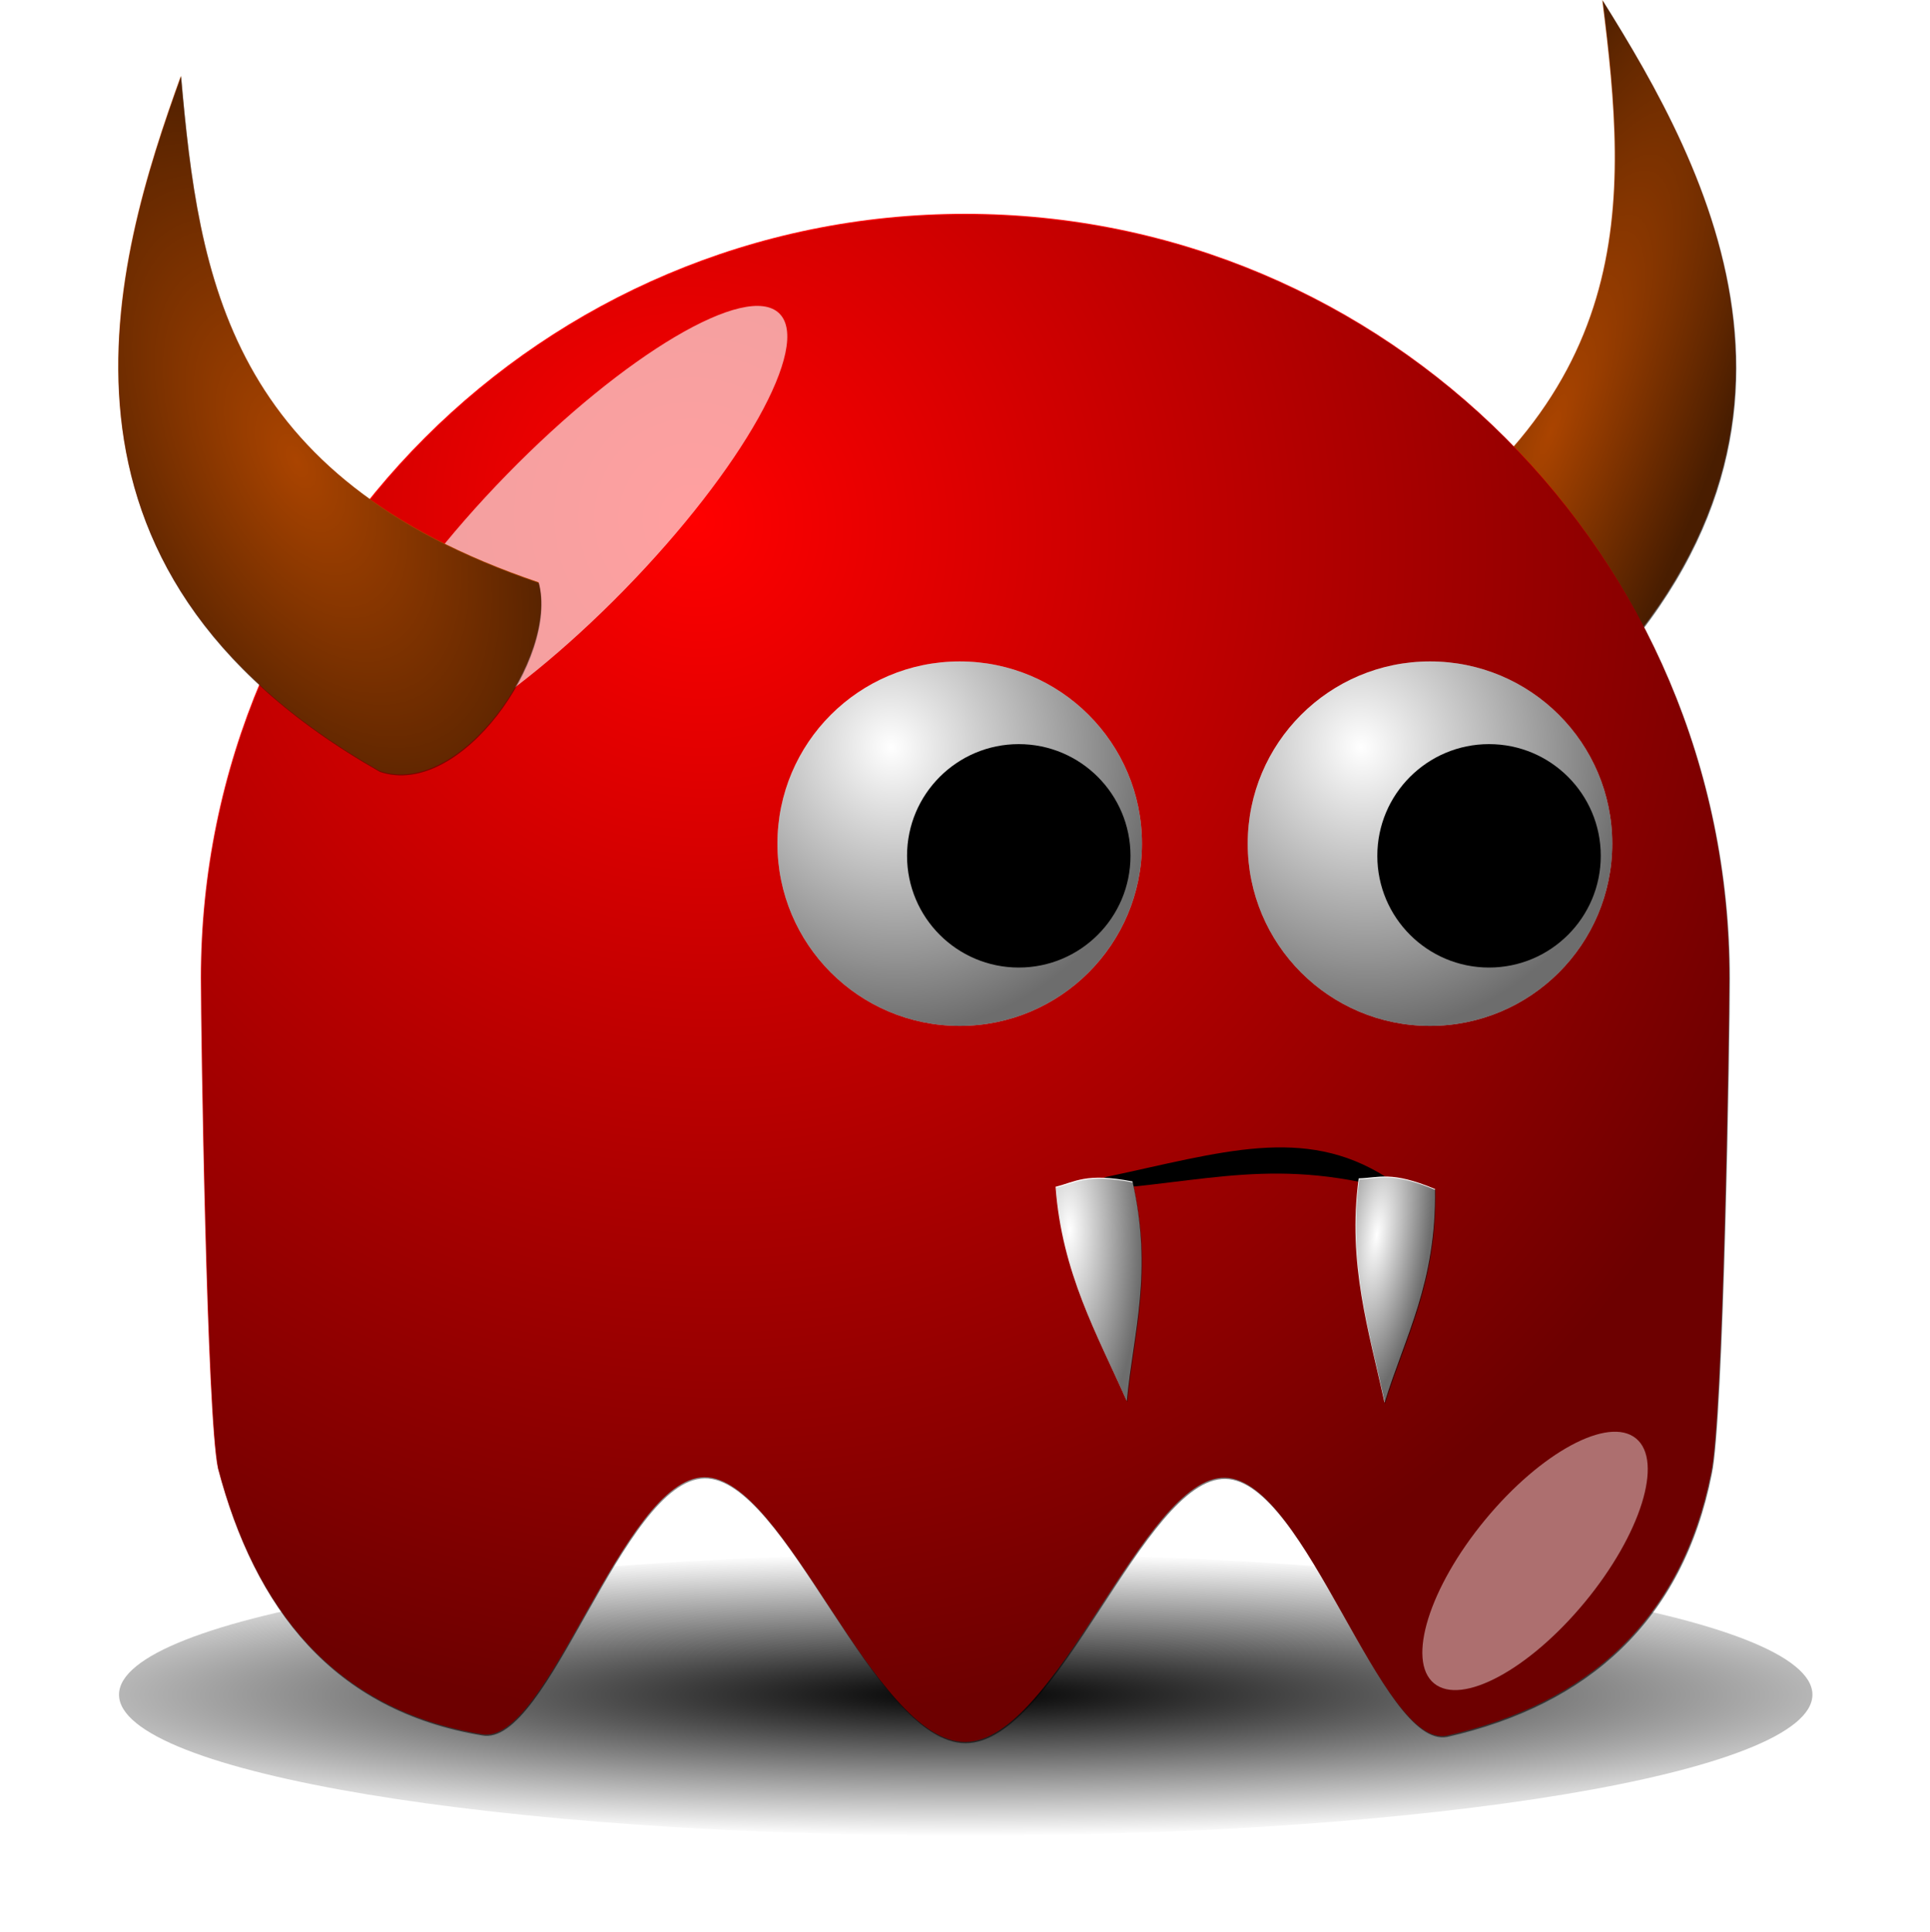 <svg version="1.0" width="117.026" height="117.161" xmlns:xlink="http://www.w3.org/1999/xlink" xmlns="http://www.w3.org/2000/svg"><defs><radialGradient id="prefix__b" gradientUnits="userSpaceOnUse" cy="506.35" cx="210.89" gradientTransform="matrix(1.403 0 0 .206 -89.845 403.11)" r="68"><stop offset="0"/><stop offset="1" stop-opacity="0"/></radialGradient><radialGradient id="prefix__e" xlink:href="#prefix__a" gradientUnits="userSpaceOnUse" cy="497.96" cx="216.99" gradientTransform="matrix(.716 1.413 -1.354 .686 735.84 -155.77)" r="65"/><radialGradient id="prefix__g" xlink:href="#prefix__a" gradientUnits="userSpaceOnUse" cy="409.86" cx="233.5" gradientTransform="matrix(.387 1.516 -1.423 .363 726.51 -93.107)" r="15.5"/><radialGradient id="prefix__d" xlink:href="#prefix__a" gradientUnits="userSpaceOnUse" cy="395.88" cx="265.02" gradientTransform="matrix(.811 .321 -1.224 3.091 528.32 -908.84)" r="15.981"/><radialGradient id="prefix__j" xlink:href="#prefix__a" gradientUnits="userSpaceOnUse" cy="401.41" cx="151.56" gradientTransform="matrix(1 -.517 .99 1.916 -396.84 -288.39)" r="17.986"/><radialGradient id="prefix__k" xlink:href="#prefix__a" gradientUnits="userSpaceOnUse" cy="470.88" cx="217.88" gradientTransform="matrix(1.677 -.024 .07 4.865 -180.51 -1817.9)" r="3.659"/><radialGradient id="prefix__l" xlink:href="#prefix__a" gradientUnits="userSpaceOnUse" cy="471.2" cx="243.65" gradientTransform="matrix(1.311 .178 -.574 4.233 195.01 -1569.8)" r="3.385"/><radialGradient xlink:href="#prefix__a" id="prefix__f" gradientUnits="userSpaceOnUse" gradientTransform="matrix(.387 1.516 -1.423 .363 726.51 -93.107)" cx="233.5" cy="409.86" r="15.5"/><filter id="prefix__h" height="1.682" width="1.696" y="-.341" x="-.348"><feGaussianBlur stdDeviation="5.465"/></filter><filter id="prefix__i" height="1.738" width="2.811" y="-.369" x="-.906"><feGaussianBlur stdDeviation="4.151"/></filter><filter id="prefix__c" height="1.68" width="1.14" y="-.34" x="-.07"><feGaussianBlur stdDeviation="3.968"/></filter><linearGradient id="prefix__a"><stop offset="0" stop-opacity="0"/><stop offset="1" stop-opacity=".572"/></linearGradient></defs><path transform="matrix(.755 0 0 .611 -96.973 -207.224)" d="M274 507.36c0 7.73-30.46 14-68 14s-68-6.27-68-14 30.46-14 68-14 68 6.27 68 14z" fill="url(#prefix__b)" filter="url(#prefix__c)"/><path d="M97.154 0c6.352 10.144 15.776 27.09-2.844 43.756-4.427 2.666-12.076-4.513-11.841-9.146C99.492 24.402 98.709 12.304 97.154 0z" fill="#a40" fill-rule="evenodd"/><path d="M263.2 363.17c8.91 14.23 22.13 38-3.99 61.38-6.21 3.74-16.94-6.33-16.61-12.83 23.88-14.32 22.78-31.29 20.6-48.55z" fill="url(#prefix__d)" fill-rule="evenodd" transform="translate(-90.473 -258.893) scale(.713)"/><path d="M104.853 59.304c0 3.457-.378 26.775-1.098 30.019-1.76 8.882-7.47 13.993-16.046 15.94-3.985.74-8.52-15.555-13.438-15.648-4.919-.093-10.223 16.025-15.754 16.025-5.56 0-10.886-16.125-15.826-16.054-4.94.079-9.488 16.354-13.48 15.584-9.04-1.497-13.773-7.685-15.997-16.14-.678-3.15-1.034-26.376-1.034-29.726 0-25.578 20.759-46.337 46.337-46.337 25.577 0 46.336 20.759 46.336 46.337z" fill="red"/><path transform="translate(-112.572 -319.487) scale(.713)" d="M305 531.36c0 4.85-.53 37.56-1.54 42.11-2.47 12.46-10.48 19.63-22.51 22.36-5.59 1.04-11.95-21.82-18.85-21.95-6.9-.13-14.34 22.48-22.1 22.48-7.8 0-15.27-22.62-22.2-22.52-6.93.11-13.31 22.94-18.91 21.86-12.68-2.1-19.32-10.78-22.44-22.64-.95-4.42-1.45-37-1.45-41.7 0-35.88 29.12-65 65-65 35.88 0 65 29.12 65 65z" fill="url(#prefix__e)"/><g transform="translate(-86.909 -251.764) scale(.713)"><circle transform="translate(4 7)" cx="239.5" cy="417.862" r="15.5" fill="#fff"/><circle transform="translate(4 7)" cx="239.5" cy="417.862" r="15.5" fill="url(#prefix__f)"/><circle transform="translate(101.71 169.75) scale(.613)" cx="239.5" cy="417.862" r="15.5"/></g><g transform="translate(-115.424 -251.764) scale(.713)"><circle transform="translate(4 7)" cx="239.5" cy="417.862" r="15.5" fill="#fff"/><circle transform="translate(4 7)" cx="239.5" cy="417.862" r="15.5" fill="url(#prefix__g)"/><circle transform="translate(101.71 169.75) scale(.613)" cx="239.5" cy="417.862" r="15.5"/></g><path d="M180.01 413.25c-10.03 10.27-20.41 16.42-23.17 13.72-2.77-2.7 3.13-13.23 13.15-23.5 10.03-10.27 20.41-16.41 23.17-13.71 2.77 2.7-3.13 13.22-13.15 23.49z" fill="#fff" fill-opacity=".627" filter="url(#prefix__h)" transform="translate(-90.473 -258.893) scale(.713)"/><path transform="rotate(39.533 504.137 101.291) scale(.713)" d="M262 501.86c0 7.45-2.46 13.5-5.5 13.5s-5.5-6.05-5.5-13.5 2.46-13.5 5.5-13.5 5.5 6.05 5.5 13.5z" fill="#fff" fill-opacity=".434" filter="url(#prefix__i)"/><path d="M10.968 4.598C6.912 15.854 1.295 34.41 23.016 46.758c4.897 1.667 10.85-6.973 9.638-11.45-18.799-6.365-20.595-18.356-21.686-30.71z" fill="#a40" fill-rule="evenodd"/><path d="M84.037 71.38c-4.983-3.158-9.973-1.49-16.945-.007l-2.33.87c7.392-.236 11.648-2.118 19.047-.257z" fill-rule="evenodd"/><path d="M64.006 71.971c.378 5.226 2.523 8.961 4.32 12.996.399-4.213 1.59-7.792.342-13.316-2.823-.55-3.465.028-4.662.32zM82.383 71.465c-.698 5.19.635 9.289 1.569 13.602 1.247-4.042 3.15-7.3 3.058-12.96-2.652-1.112-3.393-.677-4.627-.642z" fill="#fff" fill-rule="evenodd"/><path d="M142.3 369.62c-5.69 15.79-13.57 41.82 16.9 59.14 6.87 2.34 15.22-9.78 13.52-16.06-26.37-8.93-28.89-25.75-30.42-43.08z" fill="url(#prefix__j)" fill-rule="evenodd" transform="translate(-90.473 -258.893) scale(.713)"/><path d="M216.7 464.13c.53 7.33 3.54 12.57 6.06 18.23.56-5.91 2.23-10.93.48-18.68-3.96-.77-4.86.04-6.54.45z" fill="url(#prefix__k)" fill-rule="evenodd" transform="translate(-90.473 -258.893) scale(.713)"/><path d="M242.48 463.42c-.98 7.28.89 13.03 2.2 19.08 1.75-5.67 4.42-10.24 4.29-18.18-3.72-1.56-4.76-.95-6.49-.9z" fill="url(#prefix__l)" fill-rule="evenodd" transform="translate(-90.473 -258.893) scale(.713)"/></svg>